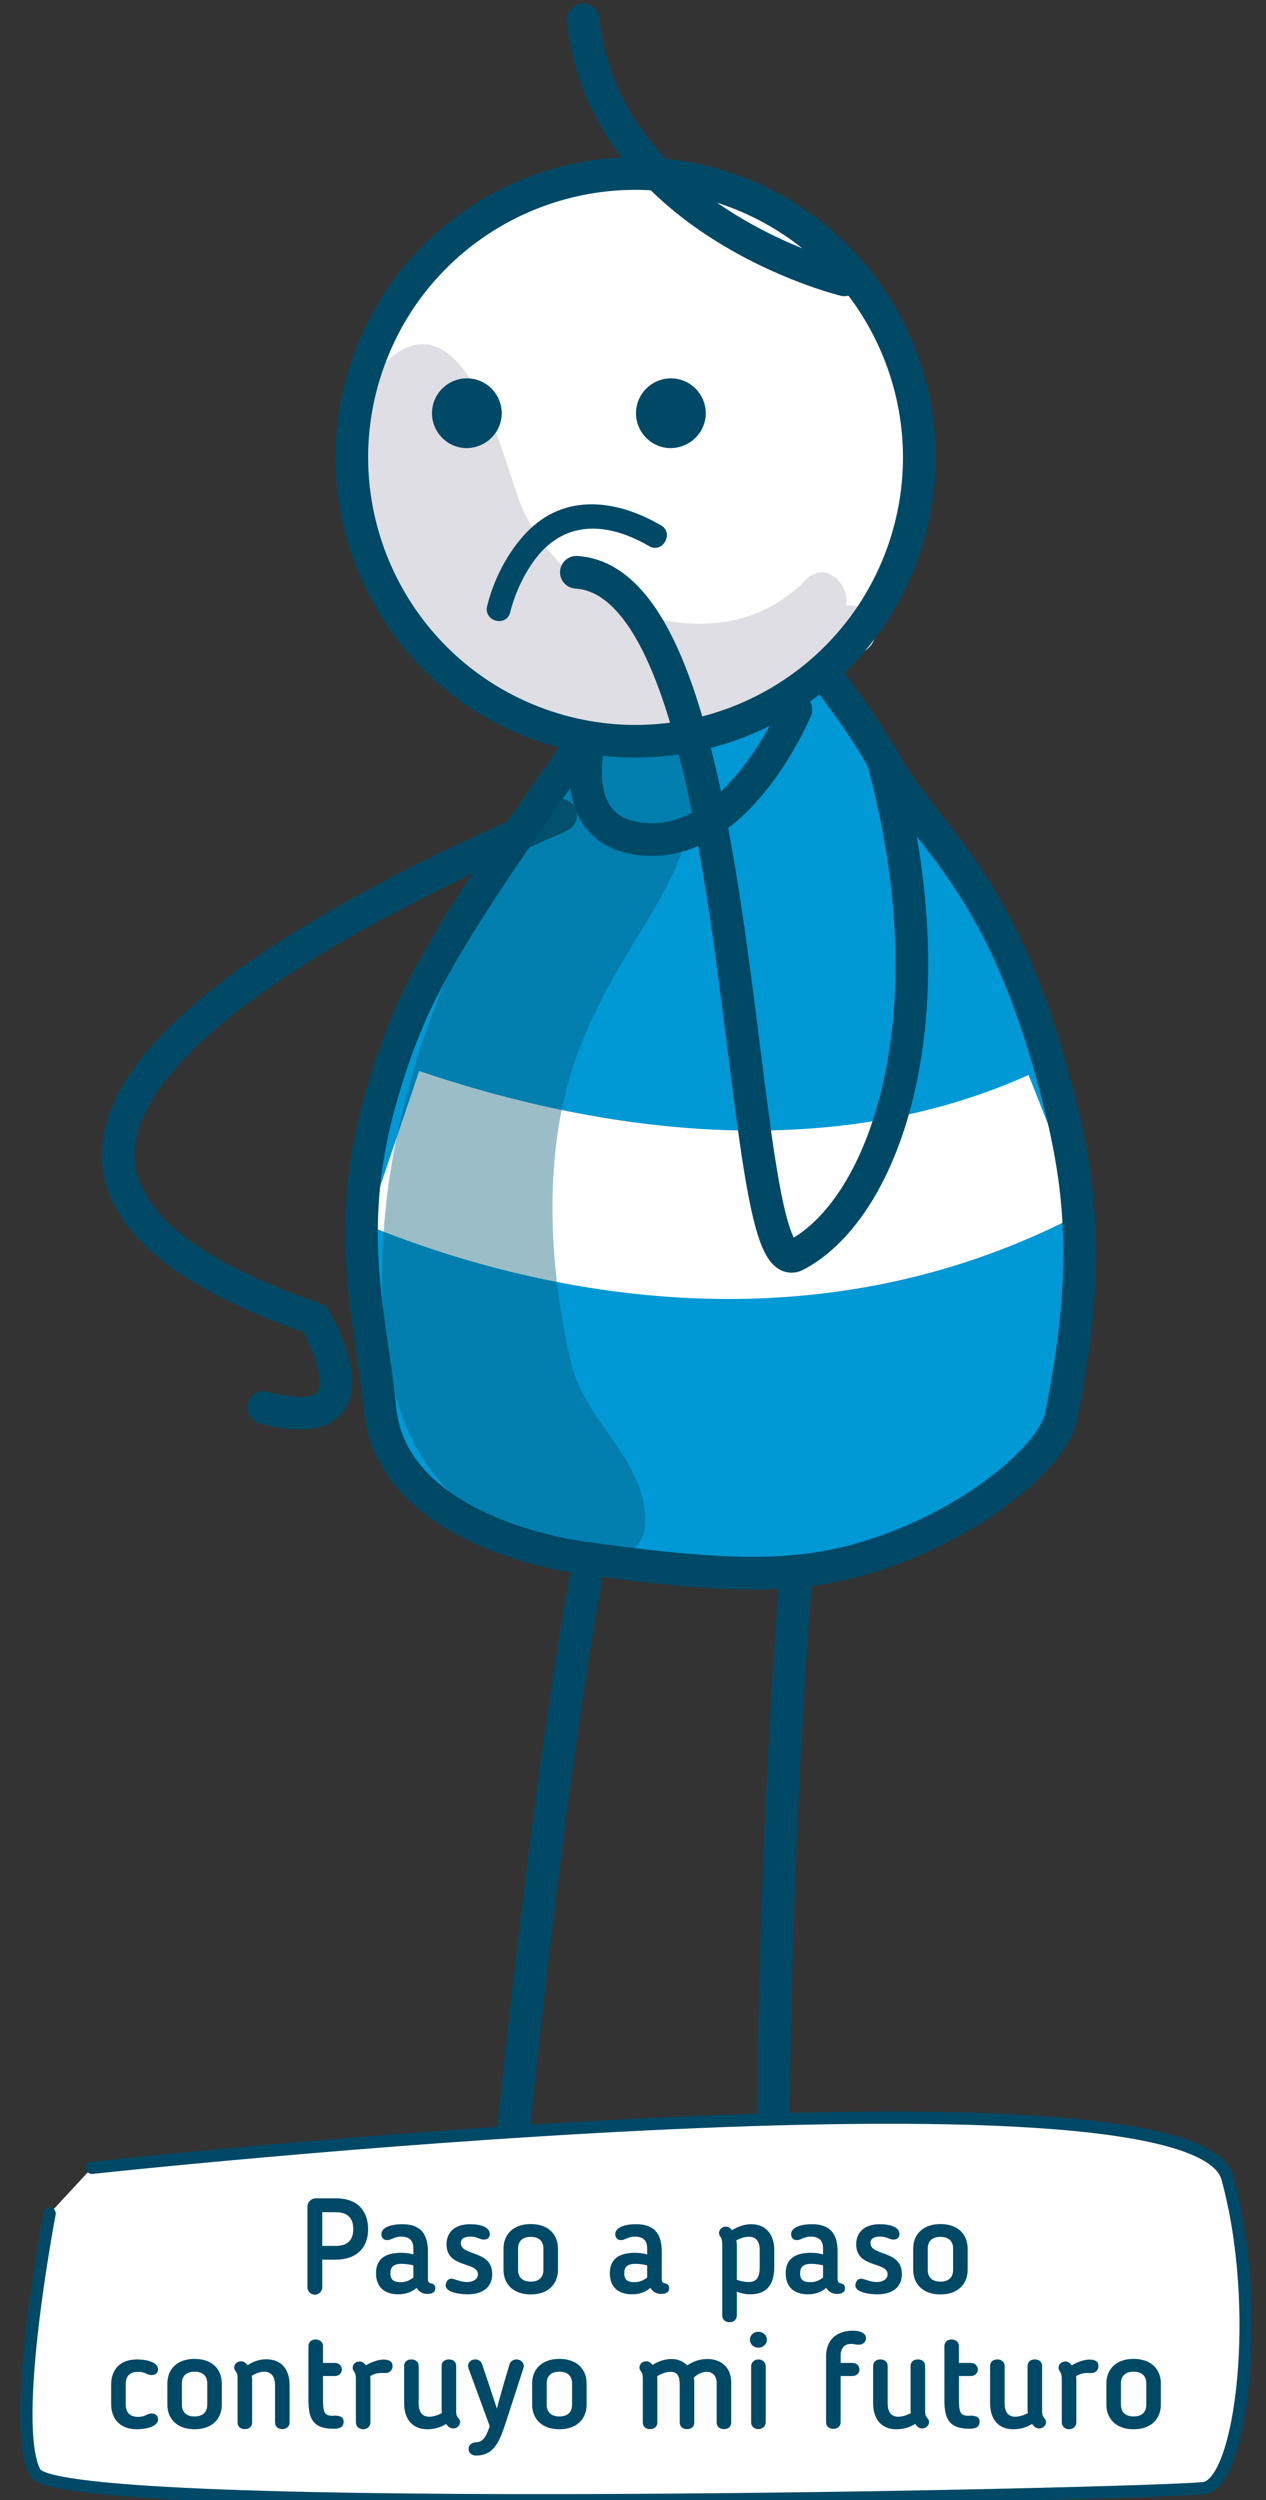 <?xml version="1.0" encoding="utf-8"?>
<!-- Generator: Adobe Illustrator 17.0.0, SVG Export Plug-In . SVG Version: 6.00 Build 0)  -->
<!DOCTYPE svg PUBLIC "-//W3C//DTD SVG 1.1//EN" "http://www.w3.org/Graphics/SVG/1.1/DTD/svg11.dtd">
<svg version="1.1" id="Capa_1" xmlns="http://www.w3.org/2000/svg" xmlns:xlink="http://www.w3.org/1999/xlink" x="0px" y="0px"
	 width="310px" height="612px" viewBox="232.5 0 310 612" enable-background="new 232.5 0 310 612" xml:space="preserve">
<rect x="232.5" y="0" width="310" height="612" fill="#333333" stroke="none"/>
<g>
	<path fill="#0098D5" d="M446.189,185.925c11.786,20.869,29.951,29.411,43.683,85.529c5.406,22.058,6.596,42.278,0,75.148
		c-2.487,11.786-29.519,32.438-58.821,37.304c-15.462,2.595-33.736,0.973-59.146-2.595c-9.191-1.298-46.278-8.975-48.874-36.439
		c-1.946-20.869-9.083-42.818,0-75.148c7.677-27.356,16.219-40.115,50.279-88.989c33.844-48.657,31.249-47.792,31.249-47.792
		S434.079,164.516,446.189,185.925"/>
	<path fill="#FFFFFF" d="M491.17,280.32l-6.812-17.192c-53.09,23.896-112.344,11.57-149.216-0.973l-12.759,37.736
		c35.033,14.273,104.451,33.195,173.004-1.946L491.17,280.32z"/>
	<path fill="none" stroke="#004966" stroke-width="8" stroke-linecap="round" stroke-miterlimit="10" d="M422.293,604.593
		c0.973,5.19-4.217-99.153,5.19-220.039"/>
	<path fill="none" stroke="#004966" stroke-width="8" stroke-linecap="round" stroke-miterlimit="10" d="M350.172,607.188
		c0,0,11.353-140.349,25.626-220.039"/>
	<path fill="none" stroke="#004966" stroke-width="8" stroke-linecap="round" stroke-miterlimit="10" d="M369.203,199.657
		c13.192-3.568-200.143,74.716-59.686,123.157c0,0,17.841,29.735-12.435,21.734"/>
	<path opacity="0.4" fill="#075B75" enable-background="new    " d="M345.631,230.798c5.406-11.57,12.651-22.058,17.733-33.736
		c2.595-6.055,6.488-15.138,13.408-17.3c1.298-1.081,2.703-1.838,4.109-2.271c-1.73-0.865-3.352-1.73-5.082-2.703
		c-1.838-1.081-3.784-2.271-5.623-3.568c11.029,3.028,22.166,5.731,31.573,12.759c-1.298-0.216-2.595-0.432-3.893-0.649
		c2.487,3.028,4.109,6.92,4.109,11.353c0,12.435-6.488,23.355-12.759,33.628c-10.596,17.084-18.165,31.465-20.544,52.009
		c-2.054,17.408-0.324,36.331,3.676,53.307c3.136,13.3,15.462,21.517,17.841,34.817c2.487,13.732-8.758,14.165-19.355,11.57
		c-2.595,0.757-5.514,0.108-6.92-2.054c-3.028-1.081-5.731-2.271-7.569-3.136c-21.301-10.488-28.546-29.519-29.951-52.225
		C324.33,290.592,332.331,259.451,345.631,230.798"/>
	<path fill="none" stroke="#004966" stroke-width="8" stroke-miterlimit="10" d="M448.676,185.925
		c11.786,20.869,29.951,29.411,43.683,85.529c5.406,22.058,6.596,42.278,0,75.148c-2.379,11.786-29.411,32.33-58.713,37.196
		c-15.462,2.595-33.736,0.973-59.254-2.595c-9.191-1.298-46.278-8.975-48.873-36.439c-1.946-20.869-9.083-42.818,0-75.148
		c7.677-27.356,16.219-40.115,50.279-88.989c33.844-48.657,31.249-47.792,31.249-47.792S436.674,164.516,448.676,185.925z"/>
	<path fill="#FFFFFF" d="M320.329,87.421c-13.083,36.114,5.623,75.905,41.629,88.989c36.115,13.083,75.905-5.623,88.989-41.629
		c13.083-36.114-5.623-75.905-41.629-88.989S333.413,51.306,320.329,87.421"/>
	<path fill="#DFDEE4" d="M353.416,172.517c-5.298-4.325-10.596-8.542-15.462-13.192c0.324,0,0.757-0.108,1.081,0
		c-1.298-1.298-2.595-2.703-3.784-4.109c-14.381-16.868-26.599-48.333-9.083-65.849c19.139-19.247,29.194,21.085,33.087,32.114
		c4.325,12.11,13.948,21.625,25.194,26.816c3.028-0.324,5.298,0.757,6.92,2.595c13.516,3.893,28.113,1.73,38.601-9.083
		c4.541-4.649,10.705,1.081,9.731,6.379c5.514-0.649,10.056,7.136,4.866,10.921c-2.054,1.514-4.109,3.028-6.38,4.433
		c-2.919,5.082-8.326,8.218-13.84,10.38c-1.73,0.649-3.352,0.541-4.649-0.108c-0.541,1.189-1.514,2.054-2.811,2.487
		c-22.166,7.136-45.089,5.623-64.011-6.055C352.984,170.895,353.2,171.652,353.416,172.517"/>
	<path fill="none" stroke="#004966" stroke-width="8" stroke-miterlimit="10" d="M322.816,88.286
		c-13.083,36.114,5.623,75.905,41.629,88.989c36.115,13.083,75.905-5.623,88.989-41.629c13.083-36.114-5.623-75.905-41.629-88.989
		C375.691,33.573,335.9,52.171,322.816,88.286z"/>
	<path fill="none" stroke="#004966" stroke-width="8" stroke-linecap="round" stroke-miterlimit="10" d="M439.269,68.499
		c0,0-58.713-14.273-64.011-63.687"/>
	<path fill="none" stroke="#004966" stroke-width="8" stroke-linecap="round" stroke-miterlimit="10" d="M376.772,181.492
		c0,0-6.488,24.004,15.462,24.004s35.141-31.789,35.141-31.789"/>
	<path fill="none" stroke="#004966" stroke-width="8" stroke-linecap="round" stroke-miterlimit="10" d="M448.676,185.925
		c17.084,62.606,0.757,109.749-21.301,121.319c-15.57,8.218-10.596-164.462-53.739-167.165"/>
	<path fill="#004966" d="M405.317,101.153c0-4.649-3.784-8.542-8.542-8.542c-4.649,0-8.542,3.784-8.542,8.542
		c0,4.649,3.784,8.542,8.542,8.542C401.533,109.587,405.317,105.802,405.317,101.153z"/>
	<path fill="#004966" d="M355.363,101.153c0-4.649-3.784-8.542-8.542-8.542c-4.649,0-8.542,3.784-8.542,8.542
		c0,4.649,3.784,8.542,8.542,8.542C351.578,109.587,355.363,105.802,355.363,101.153z"/>
	<g>
		<g>
			<path fill="#004966" d="M357.417,149.918c1.189-4.758,3.46-9.623,6.488-13.516c7.461-9.407,17.949-8.326,27.572-2.703
				c3.244,1.838,6.163-3.136,2.919-5.082c-10.921-6.379-23.68-8.001-32.979,1.73c-4.649,4.866-8.001,11.461-9.623,17.949
				C350.821,152.081,356.444,153.595,357.417,149.918L357.417,149.918z"/>
		</g>
	</g>
</g>
<path fill="#FFFFFF" stroke="#004966" stroke-width="3" stroke-linecap="round" stroke-miterlimit="10" d="M244.645,541.828
	c0,0-9.952,52.04-3.525,63.443c6.22,11.403,277.2,5.183,286.323,3.732c9.122-1.659,14.306-44.161,5.598-75.883
	s-278.029-2.488-278.029-2.488"/>
<g>
	<path fill="#004966" d="M311.412,553.111v6.799c0,0.924-0.825,1.782-1.815,1.782c-0.957,0-1.815-0.825-1.815-1.782v-19.836
		c0-1.056,0.958-1.98,2.08-1.98h4.852c5.842,0,7.921,3.631,7.921,7.559c0,4.785-3.103,7.459-7.921,7.459h-3.302V553.111z
		 M311.412,549.745h3.3c2.806,0,4.291-1.32,4.291-4.126c0-2.047-0.792-4.126-4.291-4.126h-3.3V549.745z"/>
	<path fill="#004966" d="M333.72,550.372c0-1.947-0.99-2.904-3.036-2.904c-0.858,0-1.386,0.197-1.947,0.429l-0.627,0.264
		c-0.198,0.1-0.561,0.165-0.858,0.165c-0.957,0-1.354-0.759-1.354-1.452c0-1.749,2.542-2.442,5.116-2.442
		c4.456,0,6.271,2.344,6.271,6.733v6.7c0,0.824,0.33,0.957,0.825,1.056c0.693,0.132,0.99,0.562,0.99,1.188
		c0,0.924-0.693,1.386-1.947,1.386c-1.155,0-2.013-0.462-2.641-1.485c-1.221,1.057-2.673,1.585-4.488,1.585
		c-3.598,0-5.446-2.014-5.446-5.083v-0.1c0-3.3,2.046-4.983,6.172-4.983c1.023,0,2.013,0.132,2.97,0.396L333.72,550.372
		L333.72,550.372z M328.109,556.444v0.1c0,1.32,0.66,2.079,2.476,2.079c1.122,0,2.112-0.33,3.135-1.155v-2.971
		c-0.957-0.23-2.046-0.363-2.871-0.363C328.539,554.134,328.109,555.19,328.109,556.444z"/>
	<path fill="#004966" d="M347.679,544.431c1.947,0,4.752,0.495,4.752,2.409c0,0.892-0.594,1.354-1.452,1.354
		c-1.056,0-1.551-0.726-3.3-0.726c-0.825,0-2.344,0.164-2.344,1.584c0,3.234,7.69,1.65,7.69,7.558c0,3.069-2.08,4.984-6.007,4.984
		c-1.881,0-5.38-0.43-5.38-2.179c0-0.594,0.396-1.947,1.848-1.584c0.594,0.132,2.013,0.759,3.399,0.759
		c1.485,0,2.641-0.726,2.641-1.914c0-3.103-7.69-1.452-7.69-7.294C341.836,546.411,343.817,544.431,347.679,544.431z"/>
	<path fill="#004966" d="M355.795,555.619v-5.215c0-3.399,2.31-6.007,6.667-6.007c4.356,0,6.667,2.607,6.667,6.007v5.215
		c0,3.367-2.311,6.007-6.667,6.007C358.105,561.626,355.795,558.986,355.795,555.619z M365.564,555.619v-5.247
		c0-1.75-1.056-2.839-3.102-2.839s-3.103,1.089-3.103,2.839v5.247c0,1.782,1.056,2.872,3.103,2.872
		C364.508,558.491,365.564,557.401,365.564,555.619z"/>
	<path fill="#004966" d="M390.974,550.372c0-1.947-0.99-2.904-3.036-2.904c-0.858,0-1.386,0.197-1.947,0.429l-0.627,0.264
		c-0.198,0.1-0.561,0.165-0.858,0.165c-0.957,0-1.353-0.759-1.353-1.452c0-1.749,2.541-2.442,5.116-2.442
		c4.456,0,6.271,2.344,6.271,6.733v6.7c0,0.824,0.33,0.957,0.825,1.056c0.693,0.132,0.99,0.562,0.99,1.188
		c0,0.924-0.693,1.386-1.947,1.386c-1.155,0-2.013-0.462-2.641-1.485c-1.221,1.057-2.673,1.585-4.488,1.585
		c-3.598,0-5.446-2.014-5.446-5.083v-0.1c0-3.3,2.046-4.983,6.172-4.983c1.023,0,2.013,0.132,2.97,0.396L390.974,550.372
		L390.974,550.372z M385.363,556.444v0.1c0,1.32,0.66,2.079,2.476,2.079c1.122,0,2.112-0.33,3.135-1.155v-2.971
		c-0.957-0.23-2.046-0.363-2.871-0.363C385.792,554.134,385.363,555.19,385.363,556.444z"/>
	<path fill="#004966" d="M412.917,560.934v5.842c0,0.924-0.66,1.65-1.782,1.65c-1.155,0-1.782-0.76-1.782-1.65v-17.394
		c0-0.925-0.132-1.42-0.462-1.914c-0.198-0.265-0.33-0.495-0.33-0.858c0-0.957,0.858-1.584,1.65-1.584
		c0.627,0,1.122,0.33,1.518,0.857c1.519-0.857,3.004-1.452,4.72-1.452c3.631,0,5.645,2.574,5.645,6.337v4.06
		c0,3.928-1.452,6.767-5.908,6.767C415.161,561.594,414.105,561.429,412.917,560.934z M412.917,558.029
		c1.023,0.396,2.146,0.561,2.872,0.561c2.013,0,2.739-1.188,2.739-3.763v-4.06c0-2.146-0.892-3.268-2.674-3.268
		c-0.924,0-1.98,0.33-3.069,0.892c0.066,0.363,0.132,0.693,0.132,0.99V558.029z"/>
	<path fill="#004966" d="M434.037,550.372c0-1.947-0.99-2.904-3.036-2.904c-0.858,0-1.386,0.197-1.947,0.429l-0.627,0.264
		c-0.198,0.1-0.562,0.165-0.858,0.165c-0.957,0-1.354-0.759-1.354-1.452c0-1.749,2.542-2.442,5.116-2.442
		c4.456,0,6.271,2.344,6.271,6.733v6.7c0,0.824,0.33,0.957,0.825,1.056c0.693,0.132,0.99,0.562,0.99,1.188
		c0,0.924-0.692,1.386-1.947,1.386c-1.155,0-2.013-0.462-2.641-1.485c-1.221,1.057-2.673,1.585-4.488,1.585
		c-3.598,0-5.445-2.014-5.445-5.083v-0.1c0-3.3,2.046-4.983,6.172-4.983c1.022,0,2.013,0.132,2.97,0.396L434.037,550.372
		L434.037,550.372z M428.427,556.444v0.1c0,1.32,0.66,2.079,2.476,2.079c1.122,0,2.112-0.33,3.135-1.155v-2.971
		c-0.957-0.23-2.046-0.363-2.871-0.363C428.855,554.134,428.427,555.19,428.427,556.444z"/>
	<path fill="#004966" d="M447.996,544.431c1.947,0,4.752,0.495,4.752,2.409c0,0.892-0.594,1.354-1.452,1.354
		c-1.056,0-1.551-0.726-3.3-0.726c-0.825,0-2.344,0.164-2.344,1.584c0,3.234,7.69,1.65,7.69,7.558c0,3.069-2.08,4.984-6.007,4.984
		c-1.882,0-5.38-0.43-5.38-2.179c0-0.594,0.396-1.947,1.848-1.584c0.595,0.132,2.014,0.759,3.399,0.759
		c1.485,0,2.641-0.726,2.641-1.914c0-3.103-7.69-1.452-7.69-7.294C442.153,546.411,444.134,544.431,447.996,544.431z"/>
	<path fill="#004966" d="M456.112,555.619v-5.215c0-3.399,2.311-6.007,6.667-6.007s6.667,2.607,6.667,6.007v5.215
		c0,3.367-2.311,6.007-6.667,6.007S456.112,558.986,456.112,555.619z M465.882,555.619v-5.247c0-1.75-1.057-2.839-3.103-2.839
		s-3.103,1.089-3.103,2.839v5.247c0,1.782,1.057,2.872,3.103,2.872S465.882,557.401,465.882,555.619z"/>
	<path fill="#004966" d="M259.718,583.702c0-3.466,1.947-6.172,6.37-6.172c1.75,0,5.116,0.462,5.116,2.442
		c0,0.692-0.462,1.386-1.584,1.386c-0.264,0-0.495-0.033-0.825-0.132c-0.726-0.33-1.353-0.66-2.442-0.66
		c-2.211,0-3.069,1.155-3.069,3.136v4.72c0,1.979,0.858,3.168,3.069,3.168c1.089,0,1.716-0.33,2.442-0.66
		c0.264-0.099,0.462-0.165,0.792-0.165c1.155,0,1.617,0.727,1.617,1.419c0,1.947-3.366,2.442-5.148,2.442
		c-4.39,0-6.337-2.739-6.337-6.204L259.718,583.702L259.718,583.702z"/>
	<path fill="#004966" d="M273.479,588.619v-5.215c0-3.399,2.31-6.007,6.667-6.007c4.356,0,6.667,2.607,6.667,6.007v5.215
		c0,3.367-2.311,6.007-6.667,6.007C275.789,594.626,273.479,591.986,273.479,588.619z M283.248,588.619v-5.247
		c0-1.75-1.056-2.839-3.102-2.839s-3.103,1.089-3.103,2.839v5.247c0,1.782,1.056,2.872,3.103,2.872
		C282.192,591.491,283.248,590.401,283.248,588.619z"/>
	<path fill="#004966" d="M294.236,592.943c0,0.924-0.594,1.65-1.782,1.65c-1.188,0-1.782-0.727-1.782-1.65v-10.595
		c0-1.452-0.231-1.519-0.429-1.849c-0.264-0.396-0.396-0.594-0.396-0.99c0-0.857,0.726-1.518,1.716-1.518
		c0.627,0,1.155,0.363,1.551,0.957c1.485-1.023,3.102-1.452,4.555-1.452c3.829,0,5.743,2.541,5.743,6.337v9.109
		c0,0.924-0.66,1.65-1.782,1.65c-1.155,0-1.782-0.727-1.782-1.65v-9.109c0-2.079-0.957-3.301-2.607-3.301
		c-0.99,0-2.013,0.363-3.103,1.023c0.066,0.297,0.099,0.561,0.099,0.792L294.236,592.943L294.236,592.943z"/>
	<path fill="#004966" d="M308.029,574.296c0-0.925,0.627-1.65,1.782-1.65c1.122,0,1.782,0.759,1.782,1.65v4.092h2.938
		c0.924,0,1.683,0.693,1.683,1.617c0,0.892-0.759,1.585-1.683,1.585h-2.938v5.775c0,2.904,0.264,3.961,2.244,3.961
		c0.231,0,0.462-0.033,0.594-0.033c1.419,0,2.211,0.363,2.211,1.485c0,1.518-1.254,1.716-2.542,1.716
		c-4.852,0-6.073-2.376-6.073-6.897v-13.301H308.029z"/>
	<path fill="#004966" d="M323.143,581.622c0.033,0.298,0.066,0.528,0.066,0.76v10.562c0,0.957-0.792,1.683-1.782,1.683
		c-1.023,0-1.782-0.726-1.782-1.683v-10.562c0-0.925-0.132-1.42-0.462-1.914c-0.198-0.265-0.33-0.495-0.33-0.892
		c0-0.924,0.792-1.551,1.716-1.551c0.594,0,1.123,0.396,1.519,0.957c1.485-0.892,3.168-1.42,4.323-1.42
		c1.684,0,2.211,0.693,2.211,1.617c0,1.057-0.825,1.75-1.815,1.684C325.42,580.83,324.529,580.797,323.143,581.622z"/>
	<path fill="#004966" d="M337.135,594.626c-3.729,0-5.677-2.574-5.677-6.369v-9.109c0-0.925,0.627-1.617,1.782-1.617
		c1.122,0,1.782,0.692,1.782,1.617v9.109c0,2.112,0.858,3.3,2.574,3.3c0.99,0,2.046-0.33,3.103-0.891
		c-0.033-0.297-0.066-0.562-0.066-0.792v-10.727c0-0.925,0.594-1.617,1.782-1.617s1.782,0.692,1.782,1.617v11.057
		c0,1.154,0.264,1.287,0.594,1.749c0.198,0.23,0.363,0.495,0.363,0.891c0,0.957-0.825,1.585-1.683,1.585
		c-0.726,0-1.287-0.463-1.716-1.123C340.271,594.264,338.653,594.626,337.135,594.626z"/>
	<path fill="#004966" d="M356.638,592.085c-1.683,5.215-2.937,8.978-7.591,8.978c-1.056,0-1.815-0.693-1.815-1.617
		c0-0.792,0.627-1.552,1.684-1.617c1.749,0,2.574-1.188,3.498-3.961l-5.182-14.126c-0.099-0.231-0.099-0.495-0.099-0.66
		c0-0.891,0.759-1.551,1.782-1.551c0.66,0,1.353,0.362,1.617,1.122l0.297,0.891c1.122,3.334,2.244,6.634,3.333,10.033
		c0.99-3.696,2.013-7.294,3.135-10.924c0.231-0.76,1.023-1.122,1.684-1.122c0.891,0,1.782,0.66,1.782,1.649
		c0,0.165-0.033,0.33-0.099,0.495L356.638,592.085z"/>
	<path fill="#004966" d="M362.808,588.619v-5.215c0-3.399,2.31-6.007,6.667-6.007c4.356,0,6.667,2.607,6.667,6.007v5.215
		c0,3.367-2.311,6.007-6.667,6.007C365.118,594.626,362.808,591.986,362.808,588.619z M372.577,588.619v-5.247
		c0-1.75-1.056-2.839-3.102-2.839s-3.103,1.089-3.103,2.839v5.247c0,1.782,1.056,2.872,3.103,2.872
		C371.521,591.491,372.577,590.401,372.577,588.619z"/>
	<path fill="#004966" d="M407.986,583.239c0-1.484-0.858-2.673-2.476-2.673c-1.122,0-2.277,0.594-3.136,1.452
		c0.066,0.363,0.133,0.759,0.133,1.155v9.77c0,0.924-0.595,1.65-1.783,1.65s-1.782-0.727-1.782-1.65v-9.044
		c0-1.947-0.33-3.333-2.244-3.333c-1.122,0-2.343,0.495-3.3,1.089c0.033,0.231,0.066,0.495,0.066,0.693v10.595
		c0,0.924-0.594,1.65-1.782,1.65c-1.188,0-1.782-0.727-1.782-1.65v-10.595c0-1.452-0.231-1.519-0.429-1.849
		c-0.264-0.396-0.396-0.627-0.396-0.957c0-0.924,0.759-1.551,1.683-1.551c0.66,0,1.155,0.363,1.518,0.891
		c1.485-0.924,3.07-1.452,4.654-1.452s2.806,0.528,3.828,1.552c1.585-0.99,3.069-1.552,4.885-1.552c3.729,0,5.908,2.311,5.908,5.743
		v9.77c0,0.924-0.594,1.65-1.782,1.65s-1.782-0.727-1.782-1.65v-9.704H407.986z"/>
	<path fill="#004966" d="M418.213,574.658c-1.188,0-2.079-0.891-2.079-1.947c0-1.089,0.892-1.947,2.079-1.947
		c1.155,0,2.08,0.892,2.08,1.947C420.26,573.801,419.368,574.658,418.213,574.658z M418.213,594.594
		c-1.022,0-1.782-0.693-1.782-1.65V579.18c0-0.891,0.76-1.649,1.782-1.649c0.99,0,1.782,0.759,1.782,1.649v13.764
		C419.995,593.9,419.203,594.594,418.213,594.594z"/>
	<path fill="#004966" d="M434.778,576.804c0-4.258,2.772-6.205,6.238-6.304c0.693-0.033,3.531,0,3.531,1.848
		c0,0.99-0.825,1.585-1.749,1.585c-0.594,0-1.222-0.198-1.98-0.198c-1.684,0-2.476,1.287-2.476,2.838v1.815h2.938
		c0.925,0,1.684,0.693,1.684,1.617c0,0.892-0.759,1.585-1.684,1.585h-2.938v11.32c0,0.891-0.66,1.617-1.782,1.617
		c-1.155,0-1.782-0.727-1.782-1.617L434.778,576.804L434.778,576.804z"/>
	<path fill="#004966" d="M451.973,594.626c-3.729,0-5.677-2.574-5.677-6.369v-9.109c0-0.925,0.627-1.617,1.782-1.617
		c1.122,0,1.782,0.692,1.782,1.617v9.109c0,2.112,0.858,3.3,2.574,3.3c0.99,0,2.046-0.33,3.103-0.891
		c-0.033-0.297-0.066-0.562-0.066-0.792v-10.727c0-0.925,0.595-1.617,1.782-1.617c1.188,0,1.782,0.692,1.782,1.617v11.057
		c0,1.154,0.265,1.287,0.595,1.749c0.197,0.23,0.362,0.495,0.362,0.891c0,0.957-0.824,1.585-1.683,1.585
		c-0.727,0-1.287-0.463-1.717-1.123C455.107,594.264,453.49,594.626,451.973,594.626z"/>
	<path fill="#004966" d="M463.752,574.296c0-0.925,0.627-1.65,1.782-1.65c1.122,0,1.782,0.759,1.782,1.65v4.092h2.938
		c0.925,0,1.684,0.693,1.684,1.617c0,0.892-0.759,1.585-1.684,1.585h-2.938v5.775c0,2.904,0.265,3.961,2.244,3.961
		c0.231,0,0.463-0.033,0.595-0.033c1.419,0,2.211,0.363,2.211,1.485c0,1.518-1.254,1.716-2.541,1.716
		c-4.852,0-6.073-2.376-6.073-6.897L463.752,574.296L463.752,574.296z"/>
	<path fill="#004966" d="M480.615,594.626c-3.729,0-5.677-2.574-5.677-6.369v-9.109c0-0.925,0.627-1.617,1.782-1.617
		c1.122,0,1.782,0.692,1.782,1.617v9.109c0,2.112,0.858,3.3,2.574,3.3c0.99,0,2.047-0.33,3.103-0.891
		c-0.032-0.297-0.065-0.562-0.065-0.792v-10.727c0-0.925,0.594-1.617,1.782-1.617c1.188,0,1.782,0.692,1.782,1.617v11.057
		c0,1.154,0.264,1.287,0.594,1.749c0.198,0.23,0.363,0.495,0.363,0.891c0,0.957-0.825,1.585-1.684,1.585
		c-0.726,0-1.287-0.463-1.716-1.123C483.751,594.264,482.134,594.626,480.615,594.626z"/>
	<path fill="#004966" d="M495.993,581.622c0.032,0.298,0.065,0.528,0.065,0.76v10.562c0,0.957-0.792,1.683-1.782,1.683
		c-1.023,0-1.782-0.726-1.782-1.683v-10.562c0-0.925-0.132-1.42-0.462-1.914c-0.198-0.265-0.33-0.495-0.33-0.892
		c0-0.924,0.792-1.551,1.716-1.551c0.595,0,1.123,0.396,1.519,0.957c1.485-0.892,3.169-1.42,4.323-1.42
		c1.684,0,2.212,0.693,2.212,1.617c0,1.057-0.825,1.75-1.815,1.684C498.271,580.83,497.379,580.797,495.993,581.622z"/>
	<path fill="#004966" d="M503.417,588.619v-5.215c0-3.399,2.31-6.007,6.667-6.007c4.356,0,6.667,2.607,6.667,6.007v5.215
		c0,3.367-2.311,6.007-6.667,6.007C505.727,594.626,503.417,591.986,503.417,588.619z M513.186,588.619v-5.247
		c0-1.75-1.056-2.839-3.102-2.839c-2.047,0-3.103,1.089-3.103,2.839v5.247c0,1.782,1.056,2.872,3.103,2.872
		C512.13,591.491,513.186,590.401,513.186,588.619z"/>
</g>
</svg>
